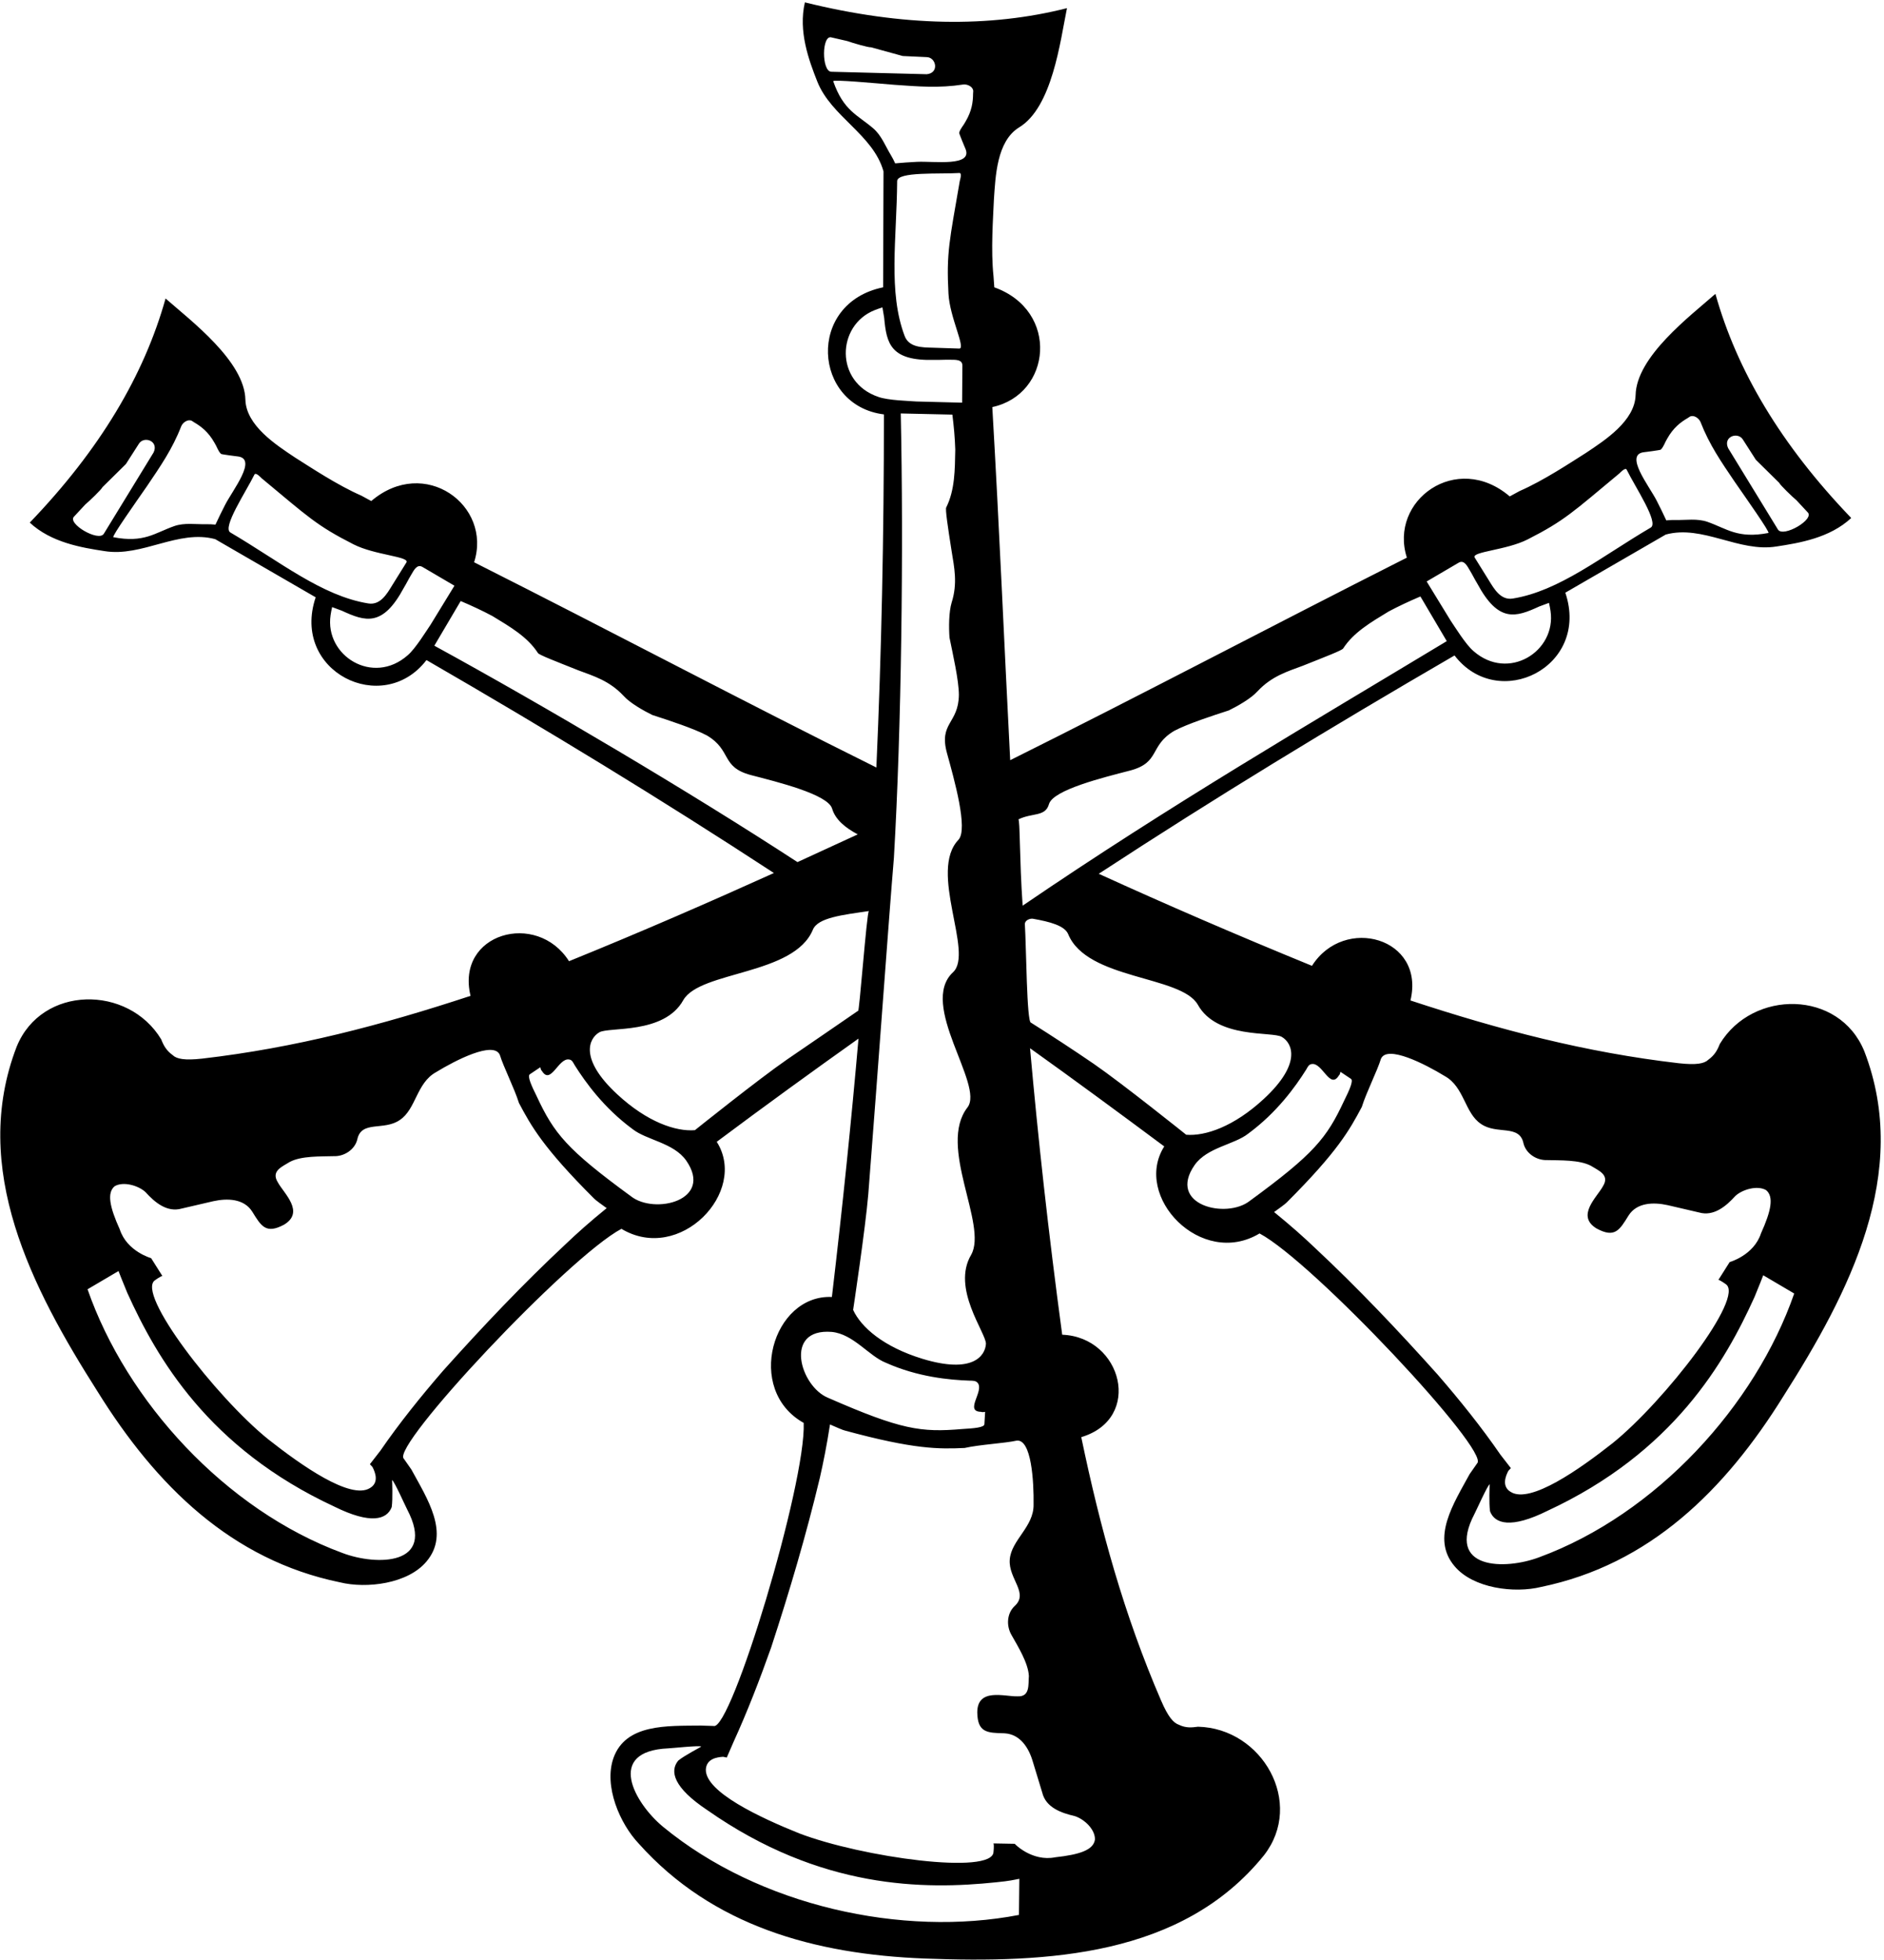 <?xml version="1.0" encoding="UTF-8"?>
<svg xmlns="http://www.w3.org/2000/svg" xmlns:xlink="http://www.w3.org/1999/xlink" width="549pt" height="571pt" viewBox="0 0 549 571" version="1.1">
<g id="surface1">
<path style=" stroke:none;fill-rule:nonzero;fill:rgb(0%,0%,0%);fill-opacity:1;" d="M 543.27 306.254 C 535.977 288.305 510.754 288.191 501.148 304.121 C 500.453 305.918 499.645 307.375 497.793 308.719 C 496.637 309.844 494.32 310.289 489.23 309.73 C 462.039 306.59 436.926 299.973 411.008 291.445 C 415.406 273.16 391.684 266.543 382.312 281.352 C 360.094 272.266 339.613 263.402 320.176 254.539 C 353.965 232.441 387.52 212.027 423.852 190.938 C 436.578 207.539 463.426 194.305 456.137 172.652 L 485.41 155.715 C 496.172 152.801 506.703 160.988 517.695 159.191 C 524.289 158.184 533.199 156.727 539.449 150.895 C 518.969 129.578 506.125 107.93 499.875 85.605 C 492.469 92.113 476.848 103.891 476.617 115.109 C 476.387 122.625 467.707 128.234 462.152 131.934 C 457.523 134.852 449.773 140.012 442.828 143.039 L 439.938 144.609 C 424.43 131.375 404.645 145.844 409.965 162.445 C 369.352 182.973 332.902 202.27 294.371 221.449 C 292.633 187.797 291.246 154.594 289.16 118.586 C 306.402 114.887 308.836 90.543 289.742 83.699 L 289.508 80.445 C 288.699 72.82 289.395 63.621 289.625 58.125 C 290.09 51.395 290.438 41.188 296.914 37.148 C 306.637 31.316 308.949 12.023 310.918 2.375 C 288.352 8.094 263.129 7.762 234.547 0.691 C 232.578 9.105 235.703 17.52 238.133 23.688 C 242.184 34.008 254.449 39.168 257.457 49.938 L 257.344 83.699 C 234.895 88.301 236.859 118.137 257.574 120.719 C 257.574 156.277 256.879 189.816 255.375 223.578 C 216.266 204.176 179.352 184.547 138.156 163.793 C 143.48 147.191 123.691 132.719 108.188 145.957 L 105.297 144.387 C 98.352 141.355 90.598 136.195 85.973 133.281 C 80.418 129.578 71.738 123.973 71.508 116.453 C 71.277 105.238 55.656 93.461 48.246 86.953 C 42 109.277 29.156 130.926 8.676 152.238 C 14.922 158.07 23.832 159.531 30.43 160.539 C 41.422 162.336 51.953 154.145 62.715 157.062 L 91.988 174 C 84.699 195.648 111.543 208.887 124.273 192.285 C 159.797 212.812 192.543 232.777 225.52 254.316 C 206.891 262.73 187.105 271.367 165.812 280.004 C 156.438 265.195 132.719 271.816 137.117 290.098 C 111.195 298.625 86.086 305.242 58.895 308.383 C 53.801 308.945 51.488 308.496 50.332 307.375 C 48.48 306.027 47.668 304.57 46.977 302.773 C 37.371 286.848 12.145 286.961 4.855 304.906 C -8.797 340.352 9.254 375.238 28.461 405.414 C 45.473 432.785 67.457 454.434 99.047 460.938 C 106.801 462.848 118.836 461.387 124.273 454.883 C 131.215 446.695 124.504 436.598 119.875 428.074 L 117.676 424.934 C 113.742 421.453 165.465 366.266 181.086 357.965 C 198.098 368.172 218.117 347.195 208.859 332.613 C 222.973 322.07 236.746 312.086 250.168 302.551 C 248.086 326.445 245.539 351.348 242.414 377.82 C 225.172 377.035 216.957 404.855 234.199 414.5 C 234.895 432.113 213.023 504.465 207.934 502.781 L 204.23 502.668 C 194.395 502.781 182.359 502.109 178.773 512.09 C 175.879 520.281 180.625 531.273 186.18 537.105 C 207.586 561 237.324 569.301 269.492 570.535 C 305.246 571.879 344.473 569.973 368.312 540.473 C 380.23 525.215 367.848 503.453 349.102 503.004 C 347.367 503.23 345.629 503.453 343.547 502.445 C 341.93 501.883 340.422 500.199 338.34 495.379 C 327.578 470.477 320.637 445.348 315.082 418.648 C 333.133 413.266 327 389.484 309.527 388.812 C 305.48 358.863 302.469 331.379 300.156 305.355 C 312.883 314.441 325.844 323.977 339.266 333.961 C 330.012 348.543 350.027 369.52 367.035 359.312 C 382.656 367.609 434.383 422.801 430.445 426.277 L 428.25 429.418 C 423.621 437.945 416.91 448.039 423.852 456.23 C 429.289 462.734 441.324 464.191 449.078 462.285 C 480.668 455.781 502.652 434.129 519.664 406.762 C 538.871 376.586 556.922 341.699 543.27 306.254 Z M 507.887 128.055 L 511.66 133.945 L 518.465 140.656 C 518.754 141.332 522.254 144.695 523.508 145.746 L 526.73 149.211 C 528.953 151.227 519.641 156.691 518.102 154.266 L 503.57 130.531 C 502.031 127.16 506.441 125.691 507.887 128.055 Z M 479.133 131.719 C 479.078 131.734 483.801 131.141 483.945 130.988 C 484.863 130.078 485.102 128.922 485.82 127.793 C 487.613 124.594 489.711 123.008 491.793 121.785 L 492.418 121.375 C 493.516 120.77 495.078 121.773 495.562 123 C 498.121 129.578 501.59 134.578 505.504 140.359 C 508.719 145.012 515.859 155.082 515.312 155.258 C 506.34 156.984 503.246 154.004 497.551 152.016 C 494.559 150.977 491.32 151.547 488.195 151.477 C 487.406 151.457 486.531 151.492 485.559 151.59 C 484.672 149.668 483.738 147.762 482.77 145.867 C 480.52 141.473 473.188 132.344 479.133 131.719 Z M 445.164 157.133 C 455.934 151.648 458.352 149.16 471.949 137.859 C 471.949 137.859 473.566 136.078 473.992 136.781 C 476.539 141.941 483.469 152.254 481.027 153.688 C 466.648 162.121 454.371 172.176 440.832 174.359 C 437.332 174.93 435.41 171.605 433.844 169.043 L 429.711 162.398 C 428.781 160.684 438.98 160.285 445.164 157.133 Z M 425.047 163.922 C 426.668 162.973 427.586 164.969 428.285 166.117 C 429.078 167.41 429.629 168.602 430.496 170.023 C 436.648 181.473 441.672 179.84 448.539 176.672 C 448.559 176.633 450.34 176.039 451.375 175.617 C 451.559 176.402 451.711 177.191 451.828 177.992 C 453.559 189.789 439.504 198.578 429.379 189.664 C 427.113 187.781 423.738 182.27 422.691 180.754 L 415.73 169.387 Z M 305.68 234.215 C 306.941 230.066 321.559 226.477 329.344 224.457 C 338.18 222.102 334.812 217.277 342.176 212.902 C 345.965 210.883 353.535 208.414 358.059 206.957 C 360.582 205.723 364.578 203.48 366.473 201.348 C 370.574 196.973 375.098 195.629 379.621 193.945 C 386.352 191.254 391.086 189.457 391.402 188.898 C 394.449 184.188 399.5 181.27 404.656 178.129 C 407.598 176.559 410.754 175.098 413.91 173.754 L 421.59 186.766 C 381.617 210.883 341.438 234.215 298 263.828 C 297.055 250.367 297.262 238.59 296.738 238.703 C 300.84 236.684 304.625 238.027 305.68 234.215 Z M 242.309 10.906 L 246.914 11.965 C 248.453 12.527 253.117 13.875 253.848 13.785 L 263.062 16.32 L 270.055 16.645 C 272.824 16.715 273.758 21.266 270.066 21.621 L 242.238 20.906 C 239.371 20.785 239.445 9.992 242.309 10.906 Z M 254.488 37.414 C 249.918 33.477 245.789 32.289 242.801 23.66 C 242.68 23.094 254.973 24.246 260.609 24.703 C 267.574 25.195 273.641 25.703 280.617 24.629 C 281.922 24.434 283.574 25.285 283.602 26.539 L 283.555 27.285 C 283.539 29.699 283.211 32.305 281.336 35.461 C 280.723 36.645 279.84 37.43 279.504 38.68 C 279.449 38.883 281.293 43.266 281.281 43.215 C 283.715 48.672 272.137 46.891 267.203 47.141 C 265.078 47.242 262.965 47.391 260.852 47.586 C 260.449 46.691 260.047 45.918 259.637 45.246 C 258.008 42.574 256.887 39.484 254.488 37.414 Z M 276.383 85.531 C 276.742 92.461 281.496 101.488 279.547 101.543 L 271.723 101.285 C 268.723 101.211 264.883 101.211 263.625 97.895 C 258.746 85.078 261.316 69.422 261.434 52.762 C 261.453 49.93 273.855 50.77 279.598 50.395 C 280.422 50.414 279.684 52.703 279.684 52.703 C 276.695 70.129 275.746 73.465 276.383 85.531 Z M 255.969 115.625 C 243.188 111.316 243.773 94.754 254.855 90.355 C 255.609 90.055 256.371 89.785 257.145 89.555 C 257.297 90.664 257.672 92.5 257.645 92.539 C 258.34 100.066 259.434 105.23 272.426 104.836 C 274.098 104.871 275.402 104.754 276.914 104.797 C 278.262 104.824 280.453 104.621 280.438 106.5 L 280.363 117.301 L 267.035 116.957 C 265.195 116.805 258.738 116.645 255.969 115.625 Z M 30.246 155.504 C 28.703 157.93 19.395 152.465 21.617 150.445 L 24.836 146.98 C 26.094 145.934 29.59 142.566 29.879 141.895 L 36.684 135.184 L 40.461 129.289 C 41.906 126.926 46.316 128.395 44.777 131.77 Z M 62.789 152.824 C 61.816 152.73 60.941 152.691 60.152 152.711 C 57.027 152.781 53.789 152.211 50.793 153.25 C 45.098 155.242 42.004 158.219 33.035 156.492 C 32.484 156.316 39.629 146.246 42.844 141.598 C 46.754 135.812 50.227 130.812 52.785 124.238 C 53.266 123.012 54.828 122.008 55.926 122.609 L 56.555 123.02 C 58.637 124.242 60.73 125.828 62.523 129.027 C 63.246 130.156 63.484 131.312 64.398 132.227 C 64.543 132.375 69.266 132.969 69.215 132.953 C 75.156 133.578 67.828 142.711 65.578 147.102 C 64.605 149 63.672 150.902 62.789 152.824 Z M 67.129 155.113 C 64.688 153.68 71.617 143.367 74.164 138.207 C 74.586 137.504 76.203 139.285 76.203 139.285 C 89.805 150.586 92.219 153.074 102.992 158.559 C 109.176 161.711 119.371 162.109 118.445 163.82 L 114.309 170.469 C 112.746 173.027 110.824 176.355 107.32 175.785 C 93.781 173.602 81.508 163.547 67.129 155.113 Z M 118.777 190.902 C 108.652 199.812 94.598 191.023 96.328 179.23 C 96.445 178.43 96.598 177.637 96.781 176.852 C 97.816 177.273 99.598 177.867 99.617 177.906 C 106.484 181.074 111.508 182.707 117.66 171.262 C 118.527 169.836 119.078 168.645 119.871 167.355 C 120.57 166.203 121.488 164.207 123.105 165.156 L 132.426 170.621 L 125.465 181.988 C 124.414 183.504 121.043 189.016 118.777 190.902 Z M 126.566 188.098 L 134.246 175.086 C 137.402 176.43 140.555 177.887 143.5 179.461 C 148.656 182.598 153.703 185.516 156.754 190.227 C 157.07 190.789 161.805 192.586 168.535 195.273 C 173.059 196.961 177.582 198.305 181.684 202.68 C 183.574 204.809 187.574 207.055 190.098 208.289 C 194.621 209.746 202.191 212.215 205.98 214.234 C 213.344 218.609 209.977 223.43 218.812 225.785 C 226.594 227.805 241.215 231.395 242.477 235.547 C 243.426 238.797 246.367 241.156 249.945 243.062 L 232.383 251.137 C 201.246 230.836 159.172 205.934 126.566 188.098 Z M 118.66 439.73 C 127.223 456.074 109.746 456.176 99.797 452.398 C 65.664 439.832 36.852 408.164 25.512 375.574 L 34.535 370.262 C 35.113 371.691 35.461 372.715 37.082 376.594 C 45.645 395.496 60.688 421.852 97.484 438.91 C 108.012 444.121 112.758 442.691 114.148 439.016 C 114.492 436.562 114.262 431.453 114.262 431.148 C 114.84 431.352 118.312 439.117 118.66 439.73 Z M 165.004 362.262 C 152.383 374.039 140.602 386.488 129.137 399.277 C 122.723 406.684 116.305 414.645 110.836 422.609 L 107.785 426.535 L 108.523 427.32 C 109.363 428.895 110.52 431.922 107.785 433.492 C 102.105 436.969 87.801 426.871 78.125 419.246 C 62.977 407.02 39.418 376.617 45.203 372.918 C 45.203 372.918 46.57 371.906 47.305 371.684 L 44.047 366.523 C 44.148 366.523 36.996 364.617 34.895 358.109 C 31.949 351.605 31.109 347.453 33.422 345.547 C 35.945 344.09 40.258 345.324 42.363 347.23 C 45.098 350.258 48.672 353.285 52.984 352.051 L 62.137 349.922 C 66.238 349.023 71.078 349.137 73.496 352.949 C 76.125 357.215 77.492 359.566 82.75 356.766 C 88.957 353.062 82.645 347.566 80.965 344.426 C 78.859 341.059 82.332 339.828 84.434 338.48 C 87.801 336.684 93.375 336.91 97.266 336.797 C 100.316 336.91 103.367 334.891 104.105 331.973 C 105.262 326.254 111.887 329.508 116.516 326.254 C 121.246 323.113 121.355 315.484 127.035 312.344 C 132.715 308.867 143.863 303.145 145.652 307.297 C 146.703 310.773 149.859 316.941 151.227 321.316 C 154.801 328.047 158.273 334.328 173.102 349.137 C 173.523 349.586 175.523 351.043 176.785 351.941 C 171.945 355.867 168.055 359.344 165.004 362.262 Z M 183.859 348.484 C 165.137 334.797 161.453 330.199 156.406 319.367 C 154.934 316.406 153.566 313.445 154.406 312.934 L 157.457 310.891 C 157.562 311.504 157.773 311.91 157.879 311.91 C 160.508 316.305 162.715 308.031 165.871 308.645 C 166.715 308.742 167.027 309.562 167.449 310.277 C 170.605 315.285 175.969 322.738 184.277 328.871 C 188.383 332.141 196.27 332.855 199.949 338.062 C 208.051 349.711 190.695 353.898 183.859 348.484 Z M 250.035 294.453 C 243.305 299.051 236.363 303.875 229.422 308.586 C 221.113 314.309 202.496 329.227 202.496 329.227 C 196.922 329.676 188.609 326.871 179.879 318.793 C 168.73 308.473 171.57 302.527 174.621 300.734 C 177.355 299.051 193.555 301.406 199.129 291.312 C 204.07 282.785 231.422 284.133 236.891 270.785 C 238.363 267.309 245.516 266.52 253.191 265.398 C 252.562 265.848 250.352 295.801 250.035 294.453 Z M 253.016 347.93 C 256.066 308.895 258.906 268.734 260.484 249.891 C 262.691 212.086 263.324 159.816 262.484 120.441 L 277.523 120.777 C 277.945 124.145 278.262 127.508 278.367 130.984 C 278.262 136.82 278.262 142.766 275.734 147.812 C 275.422 148.262 276.156 153.309 277.312 160.598 C 278.051 165.199 279.102 169.91 277.312 175.52 C 276.473 178.324 276.473 182.809 276.684 185.727 C 277.629 190.438 279.418 198.18 279.418 202.441 C 279.312 210.852 273.527 210.516 275.945 219.379 C 278.051 227.008 282.152 241.477 279.312 244.617 C 270.477 253.816 283.836 277.484 277.734 283.203 C 267.531 292.629 286.887 316.07 281.941 322.578 C 273.105 333.906 287.938 356.789 282.992 365.539 C 277.207 375.301 287.305 388.199 287.305 391.453 C 287.098 394.93 283.52 400.312 268.797 395.828 C 257.434 392.348 250.914 386.629 248.602 381.582 C 248.602 381.582 252.176 357.914 253.016 347.93 Z M 242.363 387.992 C 248.676 388.602 253.199 395.039 258.145 396.98 C 267.504 401.168 276.762 401.988 282.547 402.191 C 283.387 402.191 284.336 402.191 284.859 402.805 C 286.965 405.152 280.863 411.18 285.91 411.281 C 286.121 411.387 286.543 411.387 287.066 411.281 L 286.855 414.859 C 286.855 415.879 283.598 416.086 280.336 416.289 C 268.348 417.312 262.559 416.492 241.312 407.195 C 233.215 403.926 228.164 386.867 242.363 387.992 Z M 296.922 557.832 C 263.016 564.367 221.242 555.277 193.129 532.086 C 184.91 525.242 176.348 510.121 194.746 509.305 C 195.441 509.305 203.887 508.387 204.352 508.793 C 204.117 508.996 199.488 511.348 197.637 512.879 C 195.094 515.945 196.25 520.746 206.086 527.285 C 239.18 550.477 269.496 550.477 290.211 548.328 C 294.375 547.922 295.414 547.613 297.035 547.309 Z M 301.184 438.289 C 301.289 444.793 294.664 448.609 294.242 454.328 C 293.82 459.938 299.922 464.09 295.609 467.902 C 293.402 470.031 293.191 473.621 294.77 476.316 C 296.66 479.68 299.605 484.391 299.816 488.207 C 299.605 490.672 300.238 494.375 296.453 494.152 C 292.77 494.262 284.777 491.57 284.777 498.863 C 284.883 504.695 287.617 504.809 292.664 504.918 C 297.293 505.145 299.816 509.18 300.977 513.219 L 303.711 522.191 C 304.762 526.57 309.285 528.137 313.176 529.035 C 316.016 529.934 319.172 532.965 319.066 535.879 C 318.645 538.906 314.648 540.254 307.496 541.039 C 300.766 542.387 295.609 537.113 295.715 537.113 L 289.508 537 C 289.719 537.672 289.508 539.469 289.508 539.469 C 289.301 546.309 251.117 541.039 232.922 534.082 C 221.457 529.484 205.68 522.082 205.68 515.574 C 205.785 512.32 208.941 511.871 210.73 511.762 L 211.781 511.984 L 213.777 507.387 C 217.777 498.637 221.457 489.102 224.719 479.902 C 230.082 463.527 234.922 447.148 238.918 430.438 C 239.863 426.285 240.914 421.125 241.863 414.957 C 243.441 415.629 245.648 416.641 246.281 416.75 C 266.477 422.246 273.629 422.137 281.094 421.801 C 285.617 420.789 292.664 420.453 296.242 419.668 C 300.555 419.105 301.289 431.559 301.184 438.289 Z M 318.734 309.914 C 312.844 305.879 306.324 301.617 300.434 297.914 C 299.172 297.914 299.066 275.816 298.645 269.199 C 298.645 268.074 300.117 267.516 300.961 267.629 C 306.008 268.523 310.215 269.648 311.266 272.113 C 316.734 285.465 344.086 284.117 349.027 292.641 C 354.602 302.738 370.801 300.383 373.535 302.066 C 376.586 303.859 379.426 309.805 368.273 320.125 C 359.547 328.199 351.234 331.004 345.66 330.559 C 345.66 330.559 327.043 315.637 318.734 309.914 Z M 364.203 349.816 C 357.363 355.23 340.012 351.039 348.109 339.395 C 351.789 334.184 359.68 333.473 363.781 330.199 C 372.09 324.07 377.457 316.613 380.609 311.605 C 381.031 310.895 381.348 310.074 382.188 309.973 C 385.344 309.359 387.551 317.637 390.184 313.242 C 390.289 313.242 390.496 312.836 390.602 312.223 L 393.652 314.266 C 394.496 314.773 393.129 317.738 391.656 320.699 C 386.605 331.527 382.926 336.129 364.203 349.816 Z M 418.926 400.418 C 407.457 387.629 395.68 375.18 383.059 363.402 C 380.008 360.484 376.113 357.008 371.273 353.078 C 372.539 352.184 374.535 350.727 374.957 350.277 C 389.785 335.469 393.258 329.188 396.836 322.457 C 398.203 318.082 401.359 311.914 402.41 308.438 C 404.199 304.285 415.348 310.008 421.027 313.484 C 426.707 316.625 426.812 324.254 431.547 327.395 C 436.172 330.648 442.801 327.395 443.957 333.113 C 444.691 336.031 447.742 338.051 450.793 337.938 C 454.684 338.051 460.262 337.824 463.625 339.621 C 465.73 340.969 469.199 342.199 467.098 345.566 C 465.414 348.707 459.102 354.203 465.309 357.906 C 470.566 360.711 471.934 358.355 474.562 354.09 C 476.984 350.277 481.82 350.164 485.926 351.062 L 495.074 353.191 C 499.387 354.426 502.965 351.398 505.699 348.371 C 507.801 346.465 512.113 345.23 514.641 346.688 C 516.953 348.594 516.113 352.746 513.168 359.25 C 511.062 365.758 503.91 367.664 504.016 367.664 L 500.754 372.824 C 501.492 373.047 502.859 374.059 502.859 374.059 C 508.645 377.758 485.082 408.16 469.938 420.387 C 460.262 428.012 445.953 438.109 440.273 434.633 C 437.539 433.062 438.695 430.031 439.539 428.461 L 440.273 427.676 L 437.223 423.75 C 431.754 415.785 425.34 407.824 418.926 400.418 Z M 448.547 453.633 C 438.598 457.41 421.125 457.312 429.688 440.965 C 430.035 440.352 433.508 432.59 434.086 432.383 C 434.086 432.691 433.852 437.797 434.199 440.25 C 435.59 443.926 440.332 445.359 450.863 440.148 C 487.66 423.086 502.703 396.73 511.266 377.832 C 512.883 373.949 513.23 372.926 513.809 371.496 L 522.836 376.809 C 511.496 409.398 482.684 441.066 448.547 453.633 "/>
</g>
</svg>
